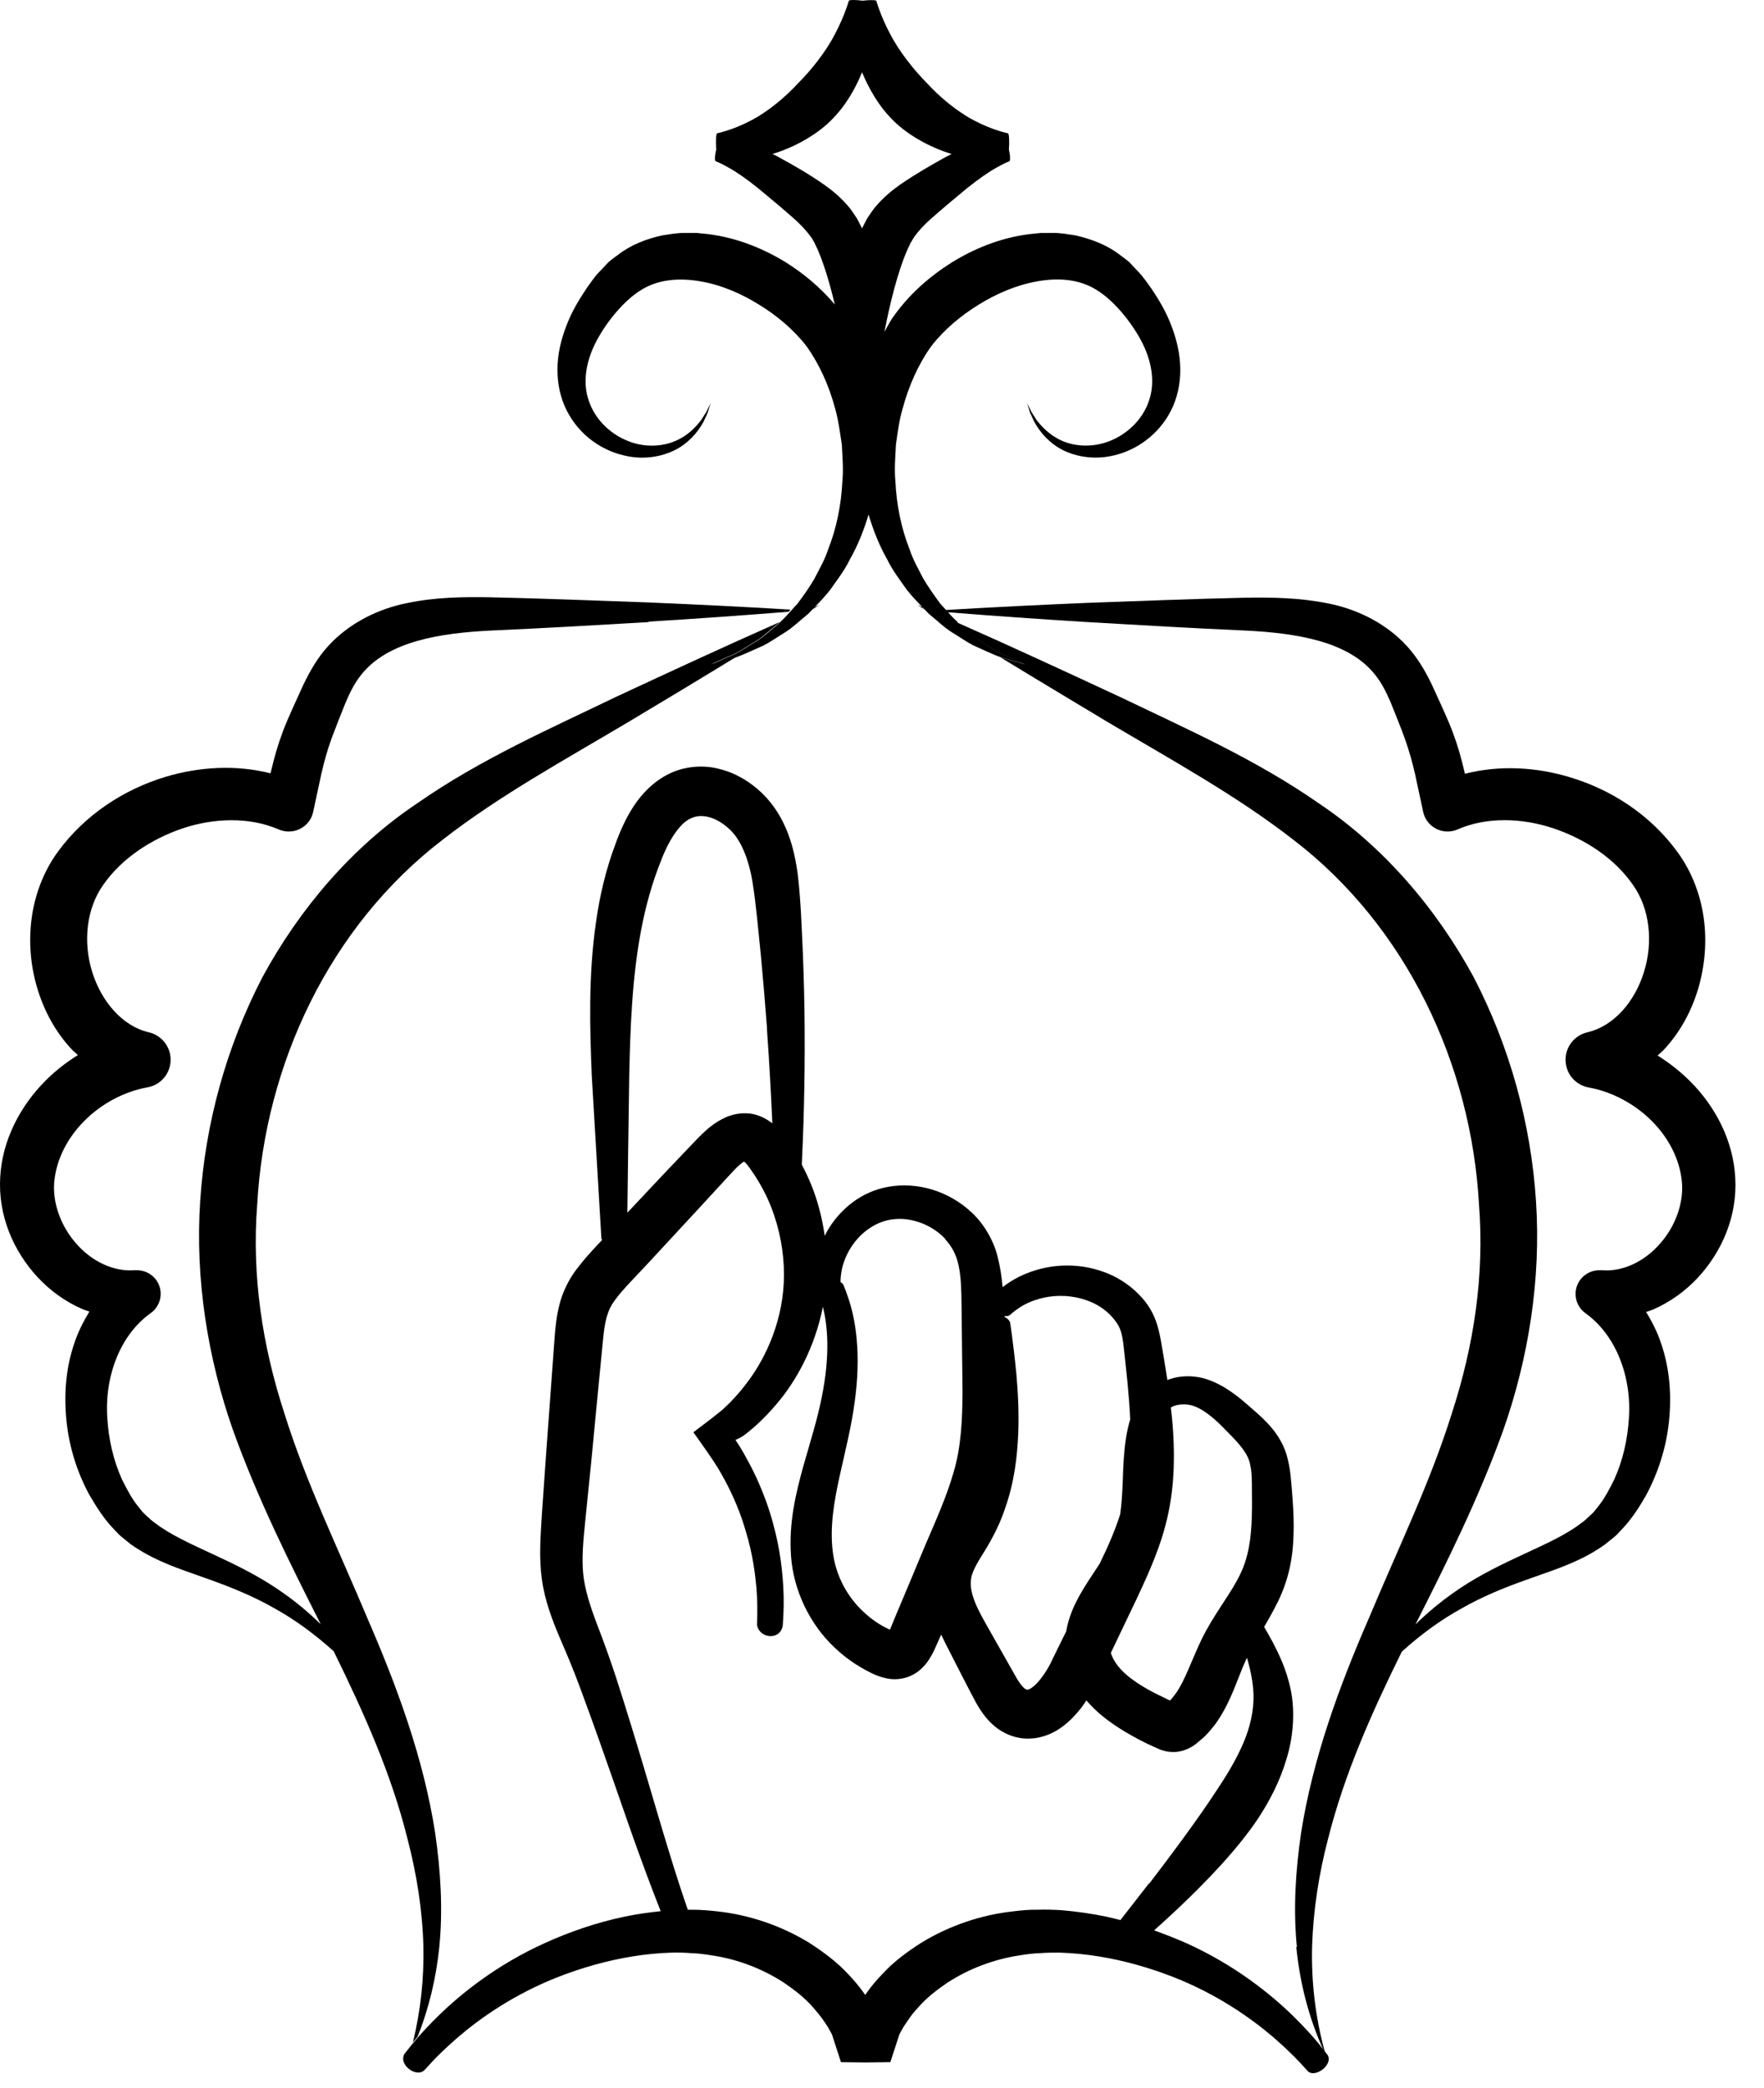 <svg width="49" height="58" viewBox="0 0 49 58" fill="currentColor" xmlns="http://www.w3.org/2000/svg">
<path d="M22.563 16.929C22.587 16.905 22.606 16.881 22.63 16.861C22.674 16.841 22.722 16.821 22.766 16.801C22.698 16.845 22.63 16.885 22.563 16.929Z" fill="currentColor"/>
<path d="M18.029 17.279C16.57 17.363 15.102 17.45 13.647 17.514C12.235 17.582 10.776 17.809 10.038 18.737C9.851 18.968 9.723 19.227 9.596 19.525C9.46 19.864 9.325 20.202 9.205 20.525C9.089 20.847 9.006 21.15 8.926 21.497L8.699 22.552C8.691 22.596 8.675 22.639 8.659 22.679C8.507 23.03 8.1 23.189 7.75 23.042L7.73 23.034C6.932 22.691 5.951 22.715 5.07 23.01C4.193 23.308 3.375 23.85 2.873 24.571C2.399 25.232 2.303 26.16 2.558 26.988C2.813 27.812 3.395 28.502 4.133 28.673C4.428 28.74 4.667 28.979 4.727 29.294C4.803 29.72 4.524 30.126 4.097 30.202C3.455 30.317 2.825 30.652 2.355 31.122C1.88 31.592 1.569 32.193 1.509 32.81C1.45 33.396 1.685 34.049 2.111 34.535C2.534 35.025 3.136 35.323 3.718 35.283L3.758 35.283C3.978 35.268 4.201 35.363 4.34 35.554C4.552 35.849 4.484 36.263 4.185 36.474C3.336 37.08 2.901 38.23 2.981 39.393C3.017 39.971 3.144 40.552 3.387 41.09C3.515 41.349 3.659 41.623 3.83 41.834L3.958 41.994C4.005 42.046 4.057 42.089 4.109 42.137C4.205 42.237 4.324 42.316 4.444 42.404C4.927 42.734 5.529 42.985 6.123 43.268C6.721 43.547 7.323 43.858 7.869 44.248C8.244 44.511 8.587 44.801 8.91 45.116C8.037 43.392 7.159 41.631 6.478 39.74C5.768 37.729 5.417 35.518 5.561 33.364C5.7 31.201 6.29 29.071 7.291 27.14C8.324 25.236 9.787 23.52 11.578 22.321C13.34 21.09 15.254 20.254 17.108 19.358C18.615 18.657 20.126 17.956 21.649 17.283C21.638 17.295 21.626 17.311 21.61 17.323C21.426 17.47 21.263 17.626 21.095 17.745C20.752 17.956 20.477 18.147 20.262 18.223C20.055 18.314 19.939 18.366 19.939 18.366C19.688 18.486 19.692 18.462 19.947 18.394C19.947 18.394 20.067 18.358 20.286 18.295C20.334 18.287 20.386 18.267 20.441 18.251C19.453 18.856 18.46 19.453 17.467 20.047C15.688 21.106 13.878 22.094 12.307 23.316C9.161 25.722 7.359 29.557 7.144 33.464C6.992 35.423 7.283 37.37 7.901 39.262C8.495 41.169 9.392 43.009 10.194 44.921C11.019 46.821 11.765 48.824 12.088 50.914C12.239 51.962 12.307 53.025 12.204 54.072C12.116 54.937 11.916 55.785 11.597 56.577C11.55 56.633 11.506 56.681 11.47 56.729C11.685 55.845 11.781 54.949 11.761 54.056C11.733 53.045 11.573 52.045 11.318 51.07C10.868 49.262 10.102 47.561 9.269 45.865C8.75 45.399 8.196 44.985 7.59 44.654C7.036 44.339 6.45 44.1 5.844 43.882C5.238 43.658 4.6 43.475 3.974 43.113C3.818 43.017 3.663 42.93 3.519 42.802C3.447 42.742 3.371 42.687 3.304 42.623L3.108 42.416C2.853 42.137 2.67 41.839 2.486 41.528C2.143 40.899 1.924 40.202 1.848 39.481C1.773 38.764 1.82 38.015 2.068 37.299C2.167 37 2.315 36.709 2.482 36.43C2.415 36.407 2.347 36.387 2.283 36.359C1.808 36.152 1.394 35.849 1.051 35.483C0.373 34.754 -0.058 33.762 0.006 32.695C0.062 31.663 0.568 30.72 1.25 30.031C1.525 29.752 1.832 29.513 2.163 29.306C2.107 29.25 2.044 29.202 1.992 29.147C1.529 28.653 1.214 28.055 1.031 27.434C0.847 26.813 0.792 26.156 0.879 25.507C0.963 24.862 1.21 24.204 1.601 23.667C2.359 22.628 3.443 21.923 4.616 21.572C5.533 21.301 6.545 21.234 7.514 21.48L7.594 21.158C7.686 20.792 7.817 20.397 7.969 20.039C8.12 19.684 8.276 19.354 8.427 19.019C8.603 18.653 8.822 18.263 9.117 17.944C9.711 17.291 10.537 16.901 11.314 16.75C12.1 16.586 12.865 16.578 13.611 16.59C15.078 16.622 16.538 16.682 18.001 16.733C19.321 16.789 20.641 16.853 21.961 16.933C21.941 16.953 21.925 16.973 21.905 16.992C20.605 17.096 19.305 17.188 18.005 17.267L18.029 17.279Z" fill="currentColor"/>
<path d="M36.024 54.076C35.92 53.025 35.988 51.962 36.14 50.918C36.467 48.828 37.208 46.82 38.034 44.925C38.835 43.009 39.732 41.169 40.326 39.266C40.944 37.374 41.236 35.427 41.084 33.468C40.869 29.561 39.066 25.726 35.92 23.32C34.349 22.098 32.539 21.106 30.761 20.051C29.768 19.453 28.775 18.86 27.786 18.255C27.842 18.275 27.894 18.291 27.942 18.299C28.161 18.362 28.281 18.398 28.281 18.398C28.548 18.47 28.532 18.486 28.288 18.37C28.288 18.37 28.177 18.319 27.966 18.227C27.75 18.151 27.479 17.96 27.132 17.749C26.965 17.634 26.801 17.478 26.618 17.327C26.606 17.315 26.594 17.299 26.578 17.287C28.101 17.96 29.612 18.661 31.12 19.362C32.974 20.254 34.888 21.094 36.65 22.325C38.436 23.523 39.904 25.24 40.936 27.143C41.937 29.071 42.527 31.206 42.667 33.368C42.81 35.526 42.46 37.737 41.75 39.744C41.068 41.635 40.191 43.396 39.318 45.12C39.641 44.805 39.987 44.515 40.358 44.252C40.904 43.861 41.507 43.551 42.105 43.272C42.699 42.989 43.301 42.739 43.783 42.408C43.899 42.324 44.023 42.241 44.118 42.141C44.166 42.093 44.222 42.05 44.27 41.998L44.398 41.838C44.569 41.627 44.712 41.353 44.84 41.094C45.083 40.56 45.211 39.975 45.247 39.397C45.327 38.238 44.888 37.084 44.043 36.478C43.863 36.351 43.752 36.132 43.767 35.897C43.791 35.534 44.106 35.26 44.469 35.283L44.509 35.283C45.091 35.327 45.693 35.029 46.116 34.539C46.543 34.057 46.778 33.4 46.718 32.814C46.658 32.197 46.347 31.596 45.873 31.126C45.398 30.656 44.772 30.321 44.13 30.206C43.831 30.15 43.58 29.927 43.508 29.613C43.409 29.19 43.672 28.772 44.094 28.673C44.836 28.501 45.418 27.812 45.669 26.988C45.925 26.16 45.829 25.232 45.354 24.571C44.856 23.85 44.039 23.308 43.157 23.01C42.276 22.715 41.299 22.687 40.498 23.034L40.478 23.042C40.438 23.058 40.398 23.073 40.354 23.081C39.98 23.161 39.613 22.922 39.533 22.552L39.306 21.496C39.226 21.15 39.142 20.851 39.026 20.525C38.911 20.202 38.771 19.864 38.636 19.525C38.508 19.226 38.38 18.968 38.193 18.737C37.459 17.809 35.996 17.582 34.585 17.514C33.129 17.45 31.662 17.363 30.203 17.279C28.903 17.199 27.603 17.108 26.303 17.004C26.287 16.984 26.267 16.964 26.247 16.945C27.567 16.865 28.887 16.801 30.206 16.745C31.67 16.694 33.129 16.634 34.596 16.602C35.342 16.59 36.108 16.602 36.893 16.761C37.671 16.913 38.496 17.299 39.09 17.956C39.385 18.279 39.609 18.669 39.78 19.031C39.932 19.362 40.087 19.696 40.239 20.051C40.39 20.405 40.522 20.803 40.614 21.17L40.693 21.492C41.662 21.245 42.675 21.309 43.592 21.584C44.768 21.934 45.849 22.635 46.606 23.679C46.997 24.216 47.244 24.873 47.328 25.519C47.416 26.168 47.356 26.825 47.177 27.446C46.993 28.067 46.682 28.661 46.216 29.159C46.164 29.214 46.1 29.266 46.044 29.318C46.375 29.525 46.682 29.768 46.957 30.043C47.643 30.732 48.146 31.675 48.201 32.707C48.265 33.774 47.835 34.766 47.157 35.495C46.814 35.861 46.399 36.163 45.925 36.371C45.861 36.398 45.793 36.418 45.725 36.442C45.897 36.721 46.04 37.008 46.14 37.31C46.387 38.023 46.435 38.772 46.359 39.493C46.283 40.214 46.06 40.907 45.721 41.54C45.538 41.854 45.354 42.149 45.099 42.428L44.904 42.635C44.836 42.699 44.76 42.754 44.688 42.814C44.545 42.938 44.389 43.029 44.234 43.125C43.608 43.487 42.97 43.67 42.364 43.893C41.758 44.108 41.172 44.351 40.617 44.666C40.015 44.996 39.457 45.407 38.939 45.877C38.105 47.569 37.344 49.27 36.889 51.082C36.634 52.057 36.479 53.057 36.447 54.068C36.423 55.052 36.538 56.044 36.806 57.011C36.798 56.999 36.786 56.987 36.774 56.968C36.359 56.068 36.108 55.084 36.008 54.084L36.024 54.076Z" fill="currentColor"/>
<path d="M25.613 16.861C25.637 16.885 25.657 16.909 25.681 16.929C25.613 16.885 25.545 16.845 25.477 16.801C25.521 16.821 25.569 16.841 25.613 16.861Z" fill="currentColor"/>
<path d="M26.59 17.287C26.59 17.287 26.614 17.315 26.63 17.327C26.813 17.474 26.977 17.63 27.144 17.749C27.487 17.96 27.762 18.151 27.977 18.227C28.185 18.319 28.3 18.37 28.3 18.37C28.54 18.486 28.56 18.466 28.293 18.398C28.293 18.398 28.173 18.362 27.953 18.299C27.906 18.291 27.854 18.271 27.798 18.255C27.595 18.187 27.348 18.064 27.04 17.928C26.853 17.833 26.662 17.697 26.446 17.566C26.231 17.434 26.036 17.239 25.808 17.056C25.768 17.016 25.729 16.973 25.689 16.933C25.665 16.909 25.645 16.885 25.621 16.865C25.477 16.714 25.33 16.558 25.19 16.383C25.007 16.12 24.796 15.853 24.644 15.539C24.429 15.161 24.261 14.738 24.126 14.292C23.994 14.738 23.823 15.161 23.607 15.539C23.456 15.853 23.244 16.12 23.061 16.383C22.922 16.558 22.778 16.714 22.63 16.865C22.607 16.889 22.587 16.913 22.563 16.933C22.523 16.973 22.483 17.02 22.443 17.056C22.216 17.239 22.024 17.43 21.805 17.566C21.59 17.697 21.398 17.833 21.211 17.928C20.904 18.064 20.657 18.183 20.453 18.255C20.398 18.275 20.346 18.291 20.298 18.299C20.078 18.362 19.959 18.398 19.959 18.398C19.7 18.466 19.7 18.49 19.951 18.37C19.951 18.37 20.062 18.319 20.274 18.227C20.489 18.151 20.76 17.96 21.107 17.749C21.275 17.634 21.438 17.478 21.622 17.327C21.634 17.315 21.645 17.299 21.662 17.287C21.757 17.203 21.845 17.108 21.937 17.004C21.953 16.984 21.973 16.965 21.992 16.945C22.044 16.885 22.092 16.829 22.148 16.773C22.311 16.558 22.475 16.327 22.622 16.076C22.754 15.814 22.91 15.555 23.005 15.256C23.236 14.679 23.368 14.025 23.4 13.357C23.432 13.022 23.4 12.683 23.384 12.349C23.332 12.014 23.292 11.68 23.201 11.357C23.029 10.712 22.758 10.111 22.403 9.617C22.052 9.159 21.574 8.761 21.091 8.466C20.613 8.167 20.051 7.917 19.468 7.817C18.886 7.713 18.292 7.753 17.814 8.052C17.355 8.327 16.865 8.916 16.578 9.454C16.282 10.003 16.171 10.617 16.358 11.138C16.534 11.664 16.972 12.066 17.443 12.249C17.913 12.441 18.404 12.401 18.759 12.249C19.122 12.094 19.341 11.843 19.476 11.668C19.536 11.572 19.584 11.501 19.616 11.449C19.644 11.397 19.656 11.369 19.656 11.369C19.779 11.13 19.759 11.118 19.684 11.381C19.684 11.381 19.672 11.409 19.656 11.469C19.632 11.525 19.592 11.604 19.544 11.712C19.433 11.911 19.237 12.21 18.858 12.441C18.483 12.664 17.921 12.799 17.323 12.648C16.733 12.512 16.095 12.102 15.744 11.405C15.569 11.063 15.481 10.66 15.485 10.254C15.485 9.848 15.581 9.45 15.724 9.071C15.864 8.689 16.071 8.343 16.291 8.012C16.41 7.853 16.506 7.69 16.669 7.53L16.897 7.287C16.98 7.212 17.072 7.148 17.164 7.08C17.523 6.801 17.957 6.634 18.392 6.539C18.607 6.507 18.831 6.463 19.042 6.471C19.149 6.471 19.257 6.471 19.361 6.471L19.672 6.503C20.493 6.606 21.219 6.913 21.829 7.287C22.311 7.59 22.778 7.972 23.189 8.458C23.057 7.905 22.898 7.363 22.73 6.973C22.698 6.889 22.658 6.825 22.626 6.746C22.587 6.686 22.563 6.622 22.503 6.551C22.399 6.411 22.264 6.264 22.104 6.116C21.781 5.826 21.378 5.491 21.063 5.232C20.74 4.97 20.449 4.77 20.23 4.651C20.015 4.528 19.875 4.476 19.875 4.476C19.847 4.444 19.859 4.301 19.895 4.149C19.879 3.95 19.887 3.715 19.919 3.703C19.919 3.703 20.346 3.616 20.832 3.361C21.323 3.114 21.825 2.688 22.164 2.317C22.519 1.967 22.941 1.441 23.197 0.939C23.46 0.446 23.579 0.019 23.579 0.019C23.607 -0.008 23.787 -0.004 23.958 0.019C24.126 -0 24.301 -0.004 24.341 0.019C24.341 0.019 24.461 0.45 24.724 0.939C24.979 1.437 25.402 1.963 25.756 2.317C26.095 2.688 26.598 3.114 27.088 3.361C27.571 3.616 28.001 3.703 28.001 3.703C28.033 3.719 28.041 3.954 28.025 4.153C28.057 4.297 28.069 4.436 28.045 4.476C28.045 4.476 27.906 4.528 27.69 4.651C27.471 4.77 27.184 4.97 26.857 5.232C26.546 5.491 26.139 5.826 25.816 6.116C25.657 6.264 25.521 6.407 25.418 6.551C25.362 6.622 25.338 6.686 25.294 6.746C25.262 6.825 25.222 6.889 25.19 6.973C24.939 7.546 24.716 8.442 24.568 9.219C24.632 9.099 24.696 8.98 24.768 8.864C25.242 8.171 25.836 7.67 26.442 7.287C27.052 6.913 27.774 6.606 28.599 6.503L28.91 6.471C29.018 6.471 29.126 6.471 29.23 6.471C29.441 6.463 29.664 6.507 29.879 6.539C30.31 6.638 30.749 6.801 31.108 7.08C31.195 7.148 31.291 7.212 31.375 7.287L31.602 7.53C31.765 7.694 31.861 7.853 31.981 8.012C32.204 8.343 32.407 8.689 32.547 9.071C32.691 9.45 32.782 9.848 32.786 10.254C32.79 10.656 32.703 11.059 32.527 11.405C32.176 12.098 31.538 12.512 30.948 12.648C30.35 12.795 29.784 12.664 29.413 12.441C29.034 12.21 28.839 11.911 28.727 11.712C28.679 11.608 28.643 11.525 28.615 11.469C28.596 11.413 28.587 11.381 28.587 11.381C28.512 11.122 28.488 11.126 28.615 11.369C28.615 11.369 28.627 11.397 28.655 11.449C28.687 11.497 28.735 11.572 28.795 11.668C28.93 11.843 29.154 12.094 29.513 12.249C29.867 12.401 30.358 12.437 30.828 12.249C31.295 12.066 31.738 11.664 31.913 11.138C32.1 10.613 31.989 10.003 31.694 9.454C31.407 8.916 30.916 8.327 30.458 8.052C29.979 7.749 29.381 7.709 28.803 7.817C28.221 7.92 27.659 8.167 27.18 8.466C26.701 8.761 26.223 9.155 25.868 9.617C25.513 10.111 25.242 10.716 25.071 11.357C24.975 11.68 24.935 12.014 24.887 12.349C24.871 12.683 24.839 13.022 24.871 13.357C24.903 14.025 25.035 14.679 25.266 15.256C25.362 15.555 25.517 15.814 25.649 16.076C25.8 16.327 25.964 16.558 26.123 16.773C26.179 16.829 26.227 16.889 26.279 16.945C26.299 16.965 26.315 16.984 26.335 17.004C26.422 17.108 26.514 17.2 26.61 17.287L26.59 17.287ZM24.09 6.065C24.174 5.937 24.265 5.798 24.365 5.69C24.56 5.467 24.788 5.28 25.007 5.125C25.457 4.818 25.856 4.591 26.271 4.36C26.327 4.332 26.378 4.304 26.434 4.277C25.82 4.093 25.158 3.723 24.748 3.281C24.421 2.95 24.142 2.481 23.946 2.007C23.755 2.481 23.472 2.95 23.145 3.281C22.734 3.723 22.072 4.093 21.458 4.277C21.514 4.304 21.566 4.328 21.622 4.36C22.036 4.587 22.439 4.814 22.886 5.125C23.109 5.28 23.332 5.467 23.528 5.69C23.627 5.794 23.715 5.937 23.803 6.065C23.851 6.16 23.902 6.252 23.946 6.343C23.99 6.252 24.042 6.156 24.09 6.065Z" fill="currentColor"/>
<path d="M36.311 57.509C36.311 57.509 36.227 57.418 36.076 57.254C35.92 57.091 35.685 56.86 35.378 56.593C34.756 56.06 33.803 55.383 32.559 54.901C31.937 54.662 31.251 54.459 30.529 54.343C30.166 54.283 29.8 54.248 29.429 54.236C29.245 54.236 29.062 54.236 28.879 54.252C28.695 54.256 28.512 54.283 28.332 54.311C27.607 54.419 26.909 54.686 26.315 55.072C26.024 55.271 25.745 55.486 25.521 55.741C25.406 55.864 25.298 55.996 25.21 56.131L25.091 56.31C25.047 56.406 24.987 56.466 24.955 56.593C24.879 56.824 24.808 57.051 24.732 57.278C24.592 57.278 24.317 57.282 24.046 57.286C23.779 57.286 23.5 57.278 23.36 57.278C23.288 57.051 23.213 56.824 23.137 56.593C23.105 56.466 23.045 56.406 23.001 56.31L22.882 56.131C22.79 55.996 22.682 55.868 22.571 55.741C22.347 55.486 22.068 55.271 21.777 55.072C21.183 54.686 20.485 54.415 19.759 54.311C19.58 54.283 19.397 54.256 19.213 54.252C19.03 54.236 18.846 54.232 18.663 54.236C18.296 54.248 17.925 54.283 17.562 54.343C16.841 54.459 16.151 54.662 15.533 54.901C14.289 55.383 13.332 56.06 12.714 56.593C12.403 56.864 12.168 57.091 12.016 57.254C11.865 57.422 11.781 57.509 11.781 57.509C11.553 57.708 11.071 57.354 11.231 57.055C11.231 57.055 11.31 56.952 11.462 56.764C11.47 56.757 11.478 56.745 11.486 56.737C11.526 56.689 11.566 56.641 11.613 56.585C11.757 56.422 11.94 56.223 12.168 56C12.802 55.379 13.798 54.574 15.138 53.969C15.808 53.666 16.55 53.403 17.355 53.236C17.678 53.168 18.013 53.121 18.352 53.085C18.224 52.762 18.029 52.257 17.79 51.599C17.359 50.425 16.813 48.76 16.127 46.916C15.956 46.45 15.772 46.004 15.561 45.518C15.354 45.028 15.134 44.479 15.05 43.854C14.967 43.232 15.019 42.639 15.05 42.093C15.09 41.544 15.126 40.99 15.166 40.437C15.246 39.33 15.326 38.23 15.405 37.163C15.425 36.892 15.453 36.59 15.533 36.267C15.605 35.949 15.772 35.594 15.956 35.335C16.231 34.961 16.482 34.698 16.725 34.443C16.717 34.427 16.705 34.411 16.705 34.392C16.705 34.392 16.59 32.448 16.438 29.879C16.386 28.593 16.338 27.116 16.554 25.626C16.657 24.881 16.833 24.141 17.096 23.444C17.22 23.097 17.379 22.735 17.602 22.392C17.826 22.054 18.141 21.715 18.563 21.505C18.978 21.289 19.52 21.234 19.975 21.357C20.437 21.469 20.832 21.712 21.159 22.022C21.845 22.683 22.068 23.563 22.164 24.324C22.252 25.097 22.268 25.79 22.303 26.502C22.331 27.207 22.347 27.892 22.351 28.537C22.363 30.174 22.311 31.552 22.272 32.349C22.399 32.591 22.515 32.842 22.607 33.097C22.754 33.503 22.85 33.918 22.91 34.328C22.957 34.228 23.013 34.129 23.081 34.029C23.38 33.591 23.91 33.093 24.692 32.962C25.453 32.83 26.335 33.057 27.001 33.687C27.328 33.993 27.599 34.451 27.71 34.901C27.786 35.196 27.826 35.479 27.85 35.753C27.858 35.749 27.862 35.745 27.87 35.737C28.097 35.562 28.464 35.343 28.97 35.228C29.473 35.112 30.123 35.1 30.797 35.383C31.131 35.523 31.466 35.753 31.734 36.06C31.869 36.215 31.997 36.407 32.084 36.63C32.172 36.845 32.212 37.056 32.248 37.243C32.308 37.593 32.371 37.956 32.427 38.33C32.659 38.242 32.962 38.191 33.321 38.258C33.787 38.35 34.23 38.649 34.608 38.979C34.796 39.146 34.991 39.302 35.207 39.529C35.414 39.744 35.645 40.066 35.745 40.433C35.849 40.791 35.861 41.122 35.888 41.412C35.912 41.715 35.936 42.034 35.936 42.368C35.936 42.703 35.92 43.053 35.852 43.416C35.789 43.774 35.661 44.152 35.506 44.471C35.378 44.73 35.246 44.965 35.115 45.188C35.151 45.248 35.234 45.395 35.358 45.622C35.51 45.92 35.737 46.355 35.856 46.948C35.976 47.537 35.928 48.234 35.737 48.855C35.553 49.481 35.258 50.034 34.967 50.48C34.377 51.376 33.464 52.308 32.711 53.021C32.471 53.244 32.252 53.447 32.06 53.618C32.371 53.73 32.675 53.849 32.962 53.977C34.301 54.582 35.298 55.387 35.932 56.008C36.247 56.319 36.483 56.585 36.638 56.773C36.706 56.86 36.758 56.924 36.797 56.976C36.809 56.992 36.821 57.007 36.829 57.019C36.853 57.047 36.869 57.067 36.869 57.067C37.061 57.33 36.53 57.744 36.319 57.521L36.311 57.509ZM21.307 28.573C21.259 27.936 21.203 27.263 21.139 26.574C21.067 25.893 21.008 25.152 20.904 24.507C20.8 23.866 20.577 23.297 20.23 23.002C20.055 22.843 19.843 22.727 19.656 22.687C19.465 22.647 19.325 22.667 19.181 22.735C18.894 22.862 18.579 23.324 18.356 23.922C18.117 24.515 17.937 25.16 17.81 25.829C17.555 27.167 17.507 28.585 17.479 29.86C17.455 31.512 17.435 32.902 17.427 33.683C17.778 33.312 18.133 32.934 18.495 32.548C18.755 32.277 19.014 32.002 19.277 31.727C19.401 31.6 19.556 31.429 19.767 31.269C19.819 31.229 19.875 31.19 19.939 31.15C20.003 31.11 20.099 31.062 20.178 31.026C20.35 30.955 20.533 30.919 20.716 30.923C20.984 30.923 21.243 31.038 21.454 31.202C21.422 30.469 21.374 29.569 21.303 28.569L21.307 28.573ZM26.259 34.415C25.876 34.001 25.294 33.81 24.828 33.866C24.357 33.91 23.974 34.204 23.743 34.499C23.508 34.802 23.412 35.104 23.376 35.307C23.348 35.471 23.348 35.574 23.348 35.61C23.372 35.626 23.4 35.646 23.42 35.674C23.42 35.674 23.484 35.813 23.571 36.076C23.659 36.339 23.759 36.733 23.799 37.227C23.843 37.721 23.831 38.31 23.739 38.955C23.655 39.6 23.48 40.297 23.324 40.998C23.169 41.699 23.045 42.424 23.133 43.101C23.213 43.77 23.544 44.387 24.05 44.829C24.174 44.941 24.309 45.04 24.449 45.124C24.516 45.168 24.592 45.204 24.664 45.239C24.716 45.263 24.704 45.255 24.708 45.259L24.716 45.259C24.716 45.259 24.732 45.251 24.736 45.243C24.736 45.243 24.736 45.236 24.736 45.231L24.831 44.997C25.139 44.268 25.433 43.563 25.709 42.902C25.992 42.241 26.299 41.564 26.494 40.875C26.694 40.198 26.733 39.461 26.737 38.649C26.729 37.836 26.718 37.024 26.709 36.231C26.706 35.829 26.694 35.463 26.63 35.16C26.566 34.853 26.446 34.63 26.255 34.419L26.259 34.415ZM30.972 36.677C30.817 36.474 30.621 36.319 30.406 36.211C29.971 35.996 29.497 35.961 29.126 36.02C28.751 36.08 28.472 36.215 28.304 36.331C28.133 36.446 28.053 36.526 28.053 36.526C28.017 36.558 27.965 36.562 27.906 36.554C27.906 36.562 27.906 36.574 27.906 36.582C27.974 36.61 28.029 36.661 28.057 36.729C28.057 36.729 28.145 37.263 28.233 38.171C28.273 38.625 28.308 39.178 28.285 39.812C28.257 40.441 28.181 41.161 27.918 41.898C27.798 42.269 27.615 42.639 27.403 42.997C27.192 43.336 27.009 43.619 26.977 43.838C26.937 44.049 26.993 44.312 27.132 44.618C27.268 44.917 27.479 45.263 27.674 45.614C27.866 45.952 28.057 46.291 28.249 46.629C28.332 46.769 28.416 46.868 28.468 46.904C28.512 46.936 28.532 46.932 28.548 46.932C28.56 46.932 28.608 46.92 28.691 46.856C28.771 46.797 28.859 46.697 28.942 46.586C29.026 46.474 29.106 46.347 29.174 46.215C29.249 46.06 29.325 45.908 29.397 45.757C29.469 45.614 29.544 45.462 29.616 45.315C29.668 45.017 29.768 44.746 29.883 44.515C30.035 44.208 30.206 43.949 30.362 43.714C30.426 43.619 30.489 43.523 30.545 43.435C30.769 42.977 30.972 42.52 31.116 42.062C31.159 41.763 31.175 41.452 31.187 41.161C31.199 40.743 31.219 40.349 31.267 40.015C31.299 39.784 31.347 39.584 31.395 39.425C31.363 38.732 31.283 38.043 31.211 37.39C31.171 37.044 31.128 36.88 30.972 36.677ZM34.365 43.889C34.501 43.647 34.589 43.416 34.652 43.157C34.716 42.898 34.748 42.619 34.764 42.332C34.78 42.046 34.78 41.751 34.776 41.452C34.776 41.146 34.776 40.887 34.728 40.692C34.676 40.337 34.317 39.995 33.974 39.648C33.656 39.322 33.364 39.115 33.129 39.043C32.894 38.975 32.679 39.019 32.575 39.067C32.555 39.075 32.539 39.087 32.523 39.095C32.539 39.23 32.555 39.365 32.567 39.509C32.635 40.313 32.635 41.181 32.451 42.042C32.268 42.914 31.913 43.682 31.59 44.375C31.335 44.905 31.092 45.415 30.856 45.913C30.94 46.171 31.131 46.406 31.427 46.629C31.622 46.777 31.845 46.908 32.084 47.032C32.204 47.091 32.328 47.151 32.451 47.211C32.515 47.239 32.511 47.235 32.511 47.231L32.511 47.223C32.511 47.223 32.543 47.191 32.559 47.167C32.599 47.123 32.635 47.071 32.675 47.016C32.914 46.677 33.089 46.139 33.384 45.522C33.695 44.889 34.102 44.379 34.365 43.893L34.365 43.889ZM31.929 52.312C32.547 51.504 33.301 50.492 33.807 49.712C34.066 49.325 34.337 48.883 34.533 48.425C34.732 47.967 34.832 47.493 34.82 47.067C34.808 46.689 34.72 46.335 34.64 46.048C34.632 46.064 34.62 46.084 34.612 46.1C34.385 46.59 34.218 47.207 33.827 47.792C33.763 47.888 33.691 47.979 33.612 48.071C33.572 48.119 33.54 48.151 33.484 48.21C33.424 48.274 33.36 48.322 33.297 48.374C33.057 48.597 32.79 48.66 32.619 48.664C32.483 48.668 32.348 48.644 32.216 48.593L31.873 48.437C31.734 48.37 31.594 48.298 31.454 48.218C31.171 48.063 30.888 47.88 30.613 47.657C30.462 47.533 30.314 47.39 30.178 47.231C30.135 47.294 30.091 47.362 30.043 47.426C29.903 47.605 29.74 47.788 29.517 47.956C29.301 48.119 28.986 48.278 28.611 48.29C28.241 48.31 27.874 48.159 27.623 47.944C27.371 47.728 27.232 47.502 27.116 47.302C26.909 46.916 26.745 46.59 26.558 46.227C26.426 45.96 26.283 45.701 26.143 45.403C26.123 45.447 26.107 45.486 26.087 45.53L25.948 45.841C25.864 46.016 25.761 46.187 25.625 46.319C25.362 46.59 24.959 46.705 24.588 46.609C24.497 46.59 24.401 46.558 24.309 46.518C24.221 46.482 24.118 46.426 24.078 46.406C23.97 46.347 23.863 46.287 23.759 46.219C23.552 46.084 23.36 45.932 23.185 45.765C22.479 45.104 22.036 44.148 21.973 43.22C21.905 42.292 22.112 41.468 22.308 40.747C22.515 40.023 22.714 39.389 22.826 38.808C22.945 38.227 22.989 37.705 22.981 37.279C22.973 36.853 22.913 36.518 22.858 36.295C22.634 37.438 22.104 38.378 21.574 38.995C21.247 39.385 20.924 39.676 20.657 39.875C20.557 39.939 20.481 39.975 20.429 39.995C20.485 40.086 20.545 40.162 20.661 40.369C20.796 40.608 20.916 40.839 21.02 41.062C21.223 41.512 21.37 41.926 21.47 42.3C21.677 43.049 21.729 43.631 21.757 44.057C21.781 44.483 21.765 44.762 21.757 44.933C21.749 45.104 21.741 45.164 21.741 45.164C21.657 45.59 21.063 45.502 21.027 45.112C21.027 45.112 21.032 45.056 21.035 44.901C21.035 44.746 21.044 44.495 21.012 44.105C20.976 43.718 20.916 43.189 20.712 42.516C20.613 42.177 20.477 41.807 20.282 41.404C20.186 41.205 20.075 40.998 19.947 40.783C19.799 40.54 19.532 40.162 19.261 39.784C19.385 39.68 19.68 39.477 20.067 39.158C20.274 38.971 20.529 38.708 20.78 38.366C21.287 37.689 21.777 36.633 21.777 35.403C21.777 34.79 21.662 34.145 21.422 33.531C21.303 33.225 21.147 32.93 20.968 32.651C20.88 32.52 20.768 32.356 20.697 32.285C20.673 32.265 20.673 32.273 20.661 32.269C20.657 32.269 20.653 32.269 20.649 32.273L20.577 32.329C20.485 32.4 20.382 32.512 20.246 32.659C19.991 32.938 19.736 33.213 19.484 33.487C18.978 34.033 18.488 34.563 18.017 35.072C17.702 35.415 17.299 35.809 17.076 36.12C16.96 36.279 16.905 36.403 16.849 36.594C16.797 36.781 16.769 37.012 16.745 37.271C16.641 38.334 16.534 39.433 16.43 40.536C16.374 41.086 16.318 41.639 16.263 42.189C16.207 42.739 16.155 43.248 16.199 43.706C16.243 44.156 16.398 44.622 16.578 45.1C16.765 45.582 16.948 46.092 17.104 46.566C17.722 48.477 18.189 50.15 18.555 51.34C18.811 52.185 19.01 52.77 19.106 53.045C19.153 53.045 19.201 53.045 19.249 53.045C19.468 53.045 19.692 53.065 19.915 53.089C20.804 53.184 21.693 53.483 22.475 53.961C22.858 54.208 23.233 54.483 23.544 54.817C23.703 54.98 23.851 55.156 23.986 55.343L24.03 55.407L24.034 55.407L24.034 55.399C24.034 55.399 24.034 55.403 24.034 55.407L24.038 55.407L24.082 55.343C24.213 55.156 24.365 54.98 24.524 54.817C24.835 54.479 25.206 54.208 25.593 53.961C26.375 53.483 27.264 53.184 28.153 53.089C28.376 53.061 28.596 53.041 28.819 53.045C29.038 53.037 29.257 53.045 29.477 53.057C29.907 53.093 30.322 53.153 30.725 53.236C30.86 53.264 30.992 53.3 31.123 53.332C31.323 53.077 31.598 52.722 31.917 52.312L31.929 52.312Z" fill="currentColor"/>
</svg>
